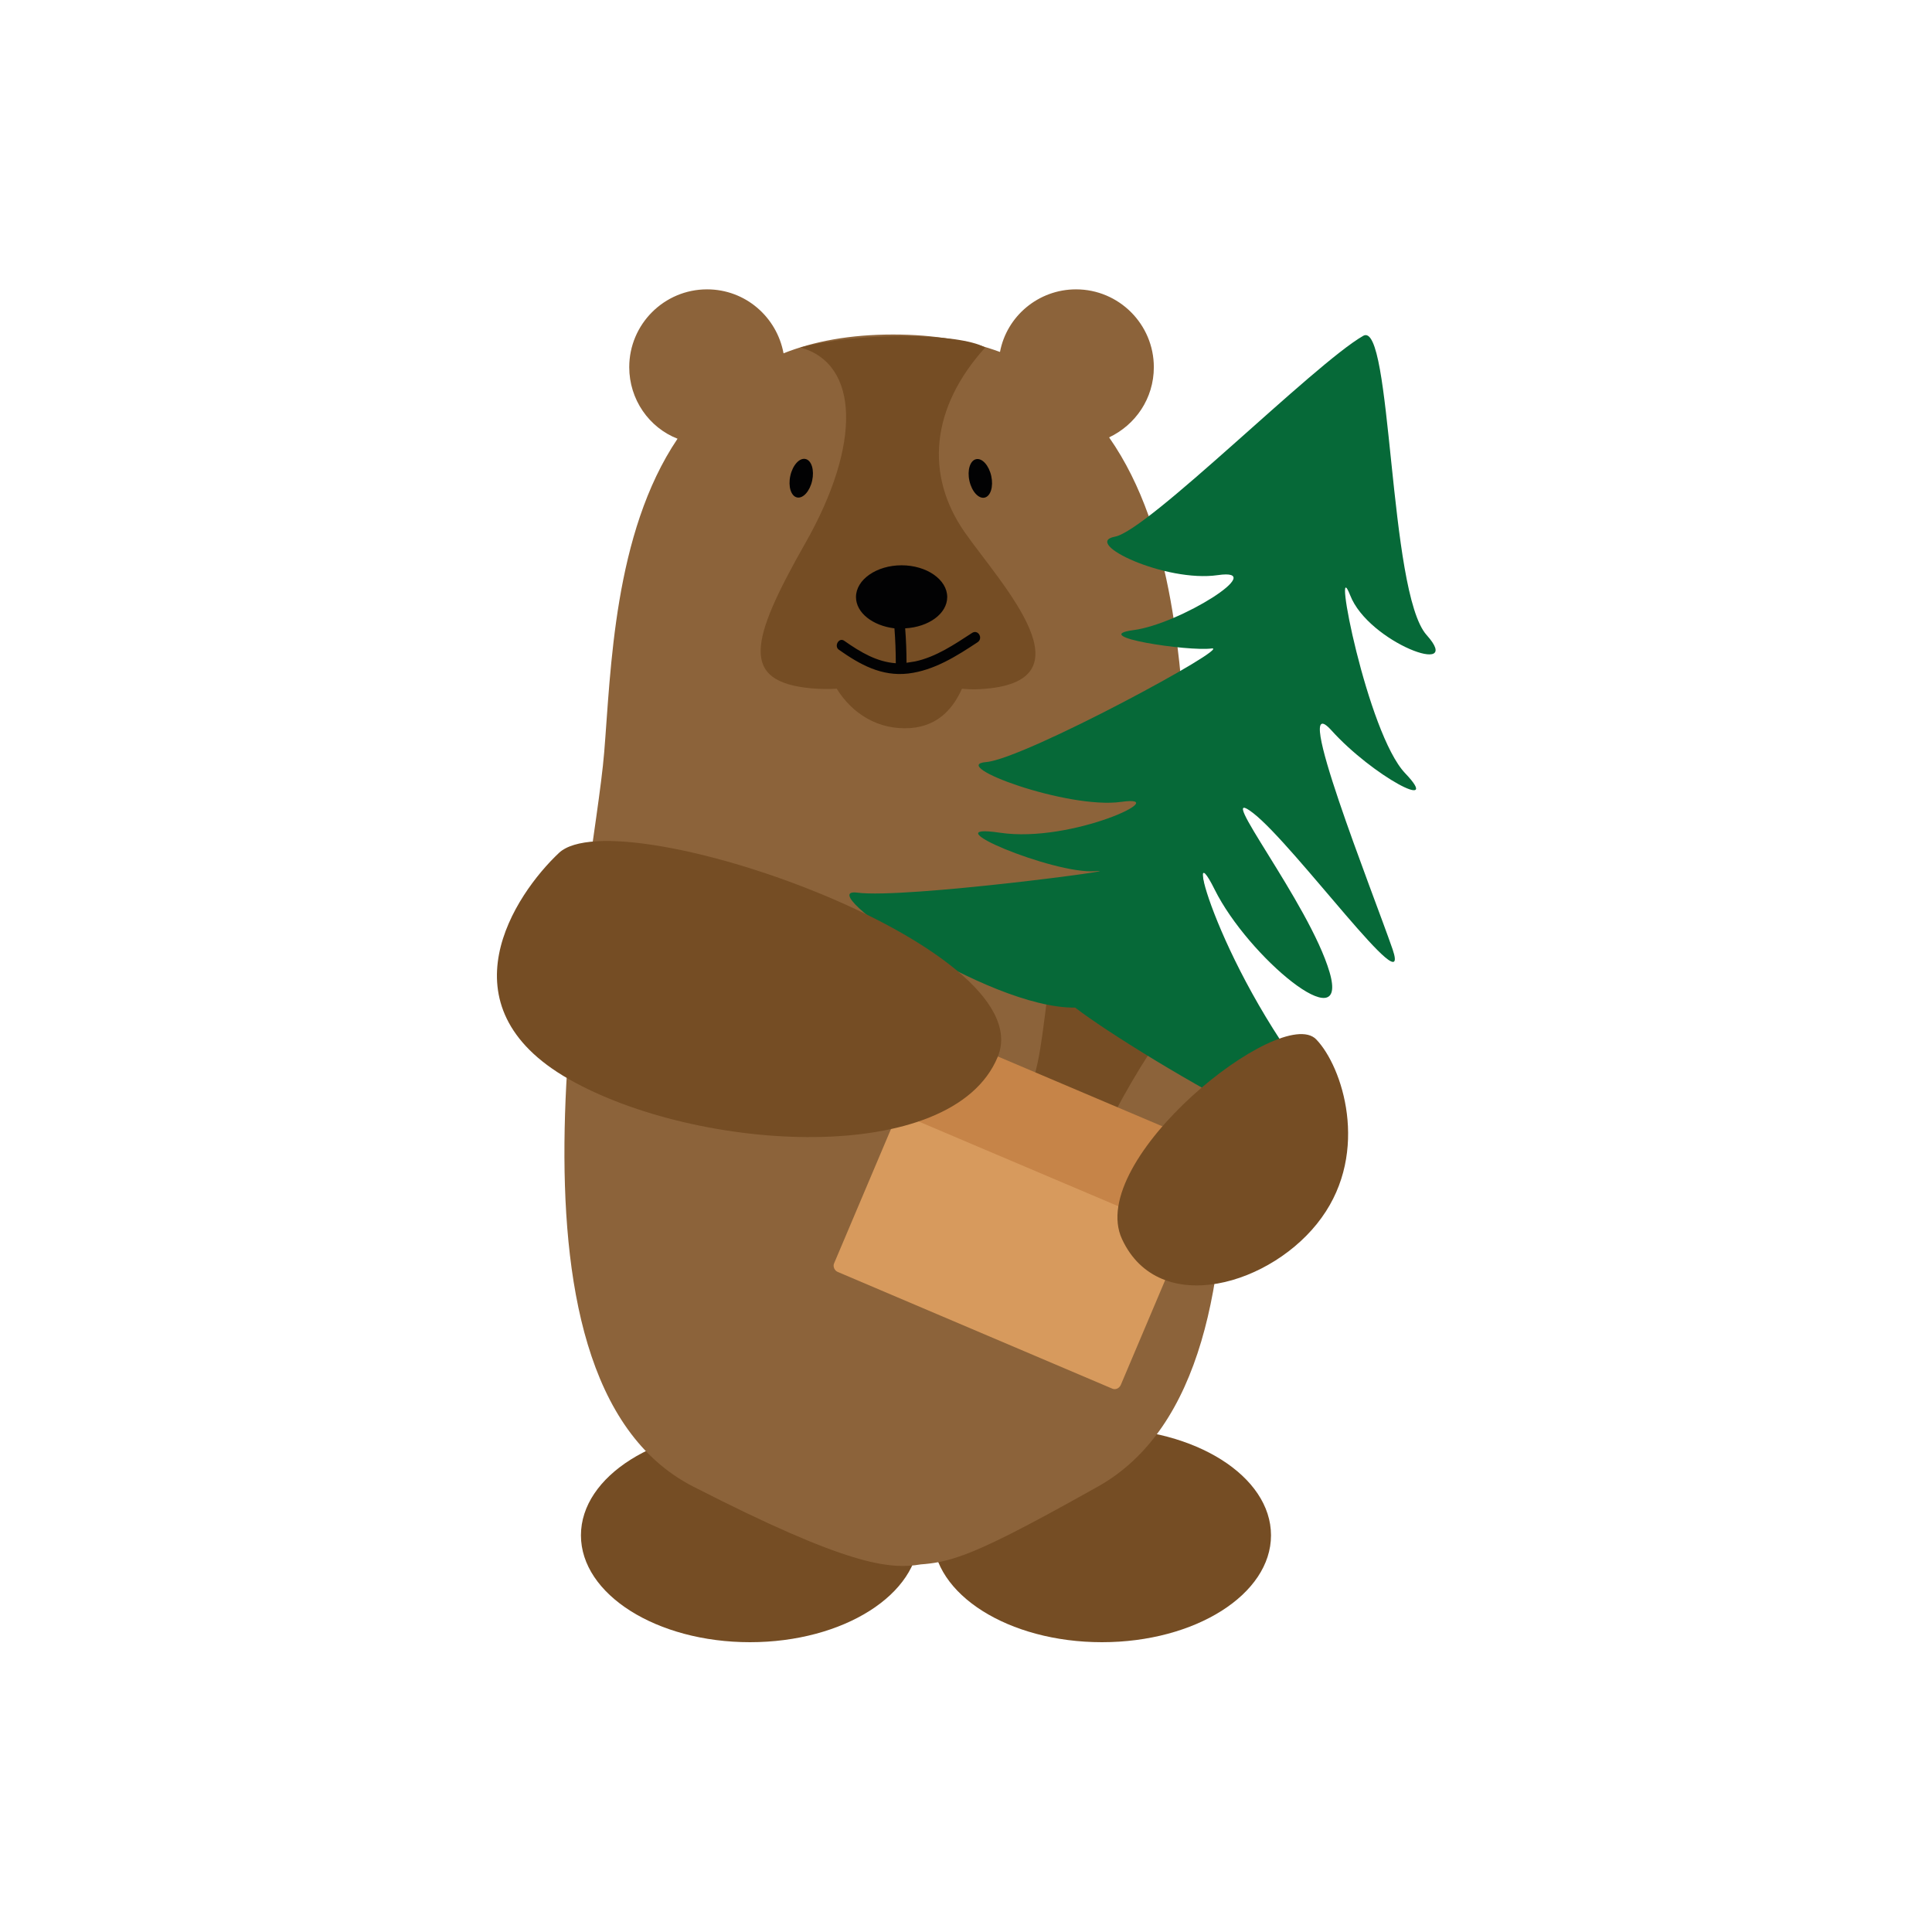 <?xml version="1.0" encoding="utf-8"?>
<!-- Generator: Adobe Illustrator 22.0.0, SVG Export Plug-In . SVG Version: 6.00 Build 0)  -->
<svg version="1.1" id="Calque_1" xmlns="http://www.w3.org/2000/svg" xmlns:xlink="http://www.w3.org/1999/xlink" x="0px" y="0px"
	 viewBox="0 0 432 432" style="enable-background:new 0 0 432 432;" xml:space="preserve">
<style type="text/css">
	.st0{fill:#020203;}
	.st1{fill:#F3D4AA;}
	.st2{fill:#C1292E;}
	.st3{fill:#E7E6E6;}
	.st4{fill:#A81922;}
	.st5{fill:#D6A14D;}
	.st6{fill:#E580A9;}
	.st7{fill:#FFF0BA;}
	.st8{fill:#972021;}
	.st9{fill:#D06C5D;}
	.st10{fill:#36502D;}
	.st11{fill:#79986F;}
	.st12{fill:#EB5B28;}
	.st13{fill:#A67D52;}
	.st14{fill:#F2F2F2;}
	.st15{fill:#066938;}
	.st16{fill:#009245;}
	.st17{fill:#CDCCCC;}
	.st18{fill:#AE8864;}
	.st19{fill:#412413;}
	.st20{fill:#8C633A;}
	.st21{fill:#F39323;}
	.st22{fill:#F9B03D;}
	.st23{fill:#C69C6C;}
	.st24{fill:#2FBAD7;}
	.st25{fill:#DAA405;}
	.st26{fill:#808181;}
	.st27{fill:#8E3089;}
	.st28{fill:#1861A9;}
	.st29{fill:#D4175B;}
	.st30{fill:#E3D65E;}
	.st31{fill:#C7B29A;}
	.st32{fill:#603914;}
	.st33{fill:#998675;}
	.st34{fill:#746458;}
	.st35{fill:#EAA35C;}
	.st36{fill:#A3282E;}
	.st37{fill:#DC7B18;}
	.st38{fill:#B88E5C;}
	.st39{fill:#C67B3E;}
	.st40{fill:#C74A54;}
	.st41{fill:#48AE4D;}
	.st42{fill:#9A9999;}
	.st43{fill:#6F1131;}
	.st44{fill:#EFAE5D;}
	.st45{fill:#BB7E28;}
	.st46{fill:#C8904C;}
	.st47{fill:#BB7926;}
	.st48{fill:#C68448;}
	.st49{fill:#D79A5D;}
	.st50{fill:#82171C;}
	.st51{fill:#754D24;}
	.st52{fill:#EAD797;}
	.st53{fill:#B4B4B4;}
	.st54{fill:#4E4D4D;}
	.st55{fill:#014837;}
	.st56{fill:#28285B;}
	.st57{fill:#8EC045;}
	.st58{fill:#6BC4CD;}
	.st59{fill:#699CBB;}
	.st60{fill:#6D8E5F;}
</style>
<g>
	<ellipse class="st51" cx="167.7" cy="343.3" rx="37.8" ry="23.9"/>
	<ellipse class="st51" cx="246.4" cy="343.3" rx="37.8" ry="23.9"/>
	<path class="st20" d="M265.4,168.3c-1.5-18.3-2.5-49.2-17.4-70.5c5.9-2.8,10-8.7,10-15.7c0-9.6-7.8-17.4-17.4-17.4
		c-8.4,0-15.5,6-17,14c-6.8-2.5-14.6-3.9-23.9-3.9c-9.6,0-17.7,1.5-24.5,4.2c-1.5-8.1-8.5-14.3-17.1-14.3c-9.6,0-17.4,7.8-17.4,17.4
		c0,7.2,4.4,13.5,10.8,16c-14.3,21.2-14.9,51.9-16.4,70.1c-2.4,29.8-27.8,139.8,19.9,164.2c34.4,17.6,43.8,18.6,50.9,17.4
		c2.7-0.2,5.2-0.6,8.4-1.7c0,0,0,0,0,0v0c6-2,14.6-6.4,31.2-15.7C292.1,306.3,267.8,198.1,265.4,168.3z"/>
	<path class="st51" d="M215.7,119c-8.9-12.8-7.6-27.8,4.6-41.3c-5.9-3.3-28.5-3.5-41.3,0c13.2,3.7,13.6,21.7,1.1,43.7
		c-12.5,22-14.6,31,1.2,32.5c2.2,0.2,4.1,0.2,5.8,0.1c3.4,5.5,9.2,9.3,16.5,8.8c6.5-0.5,9.7-4.8,11.5-8.8c1.2,0.1,2.5,0.2,3.9,0.1
		C244.9,152.8,223.9,130.7,215.7,119z"/>
	<g>
		<ellipse transform="matrix(0.215 -0.977 0.977 0.215 36.115 258.905)" class="st0" cx="179.1" cy="107" rx="4.4" ry="2.5"/>
		<ellipse transform="matrix(0.977 -0.215 0.215 0.977 -17.86 49.54)" class="st0" cx="219.1" cy="107" rx="2.5" ry="4.4"/>
	</g>
	<g>
		<path class="st51" d="M234.5,220.7c-1.4,9.3-1.9,19.2-5.3,25c7.5,5.5,15.9,5.5,18.6,6.1c3.8-8.2,11-19.5,13-21.6
			C251.7,225.2,234.5,220.7,234.5,220.7z"/>
		<path class="st49" d="M248.7,310.5l-61.4-26.1c-0.7-0.3-1.1-1.2-0.8-1.9l18-42.5c0.3-0.7,1.2-1.1,1.9-0.8l61.4,26.1
			c0.7,0.3,1.1,1.2,0.8,1.9l-18,42.5C250.2,310.5,249.4,310.8,248.7,310.5z"/>
		<path class="st15" d="M304.8,75.1c-11.1,6.4-48,43.5-55.5,44.9s11.3,10.3,23,8.6c11.7-1.7-8.6,11-18.9,12.3
			c-10.3,1.4,12.3,4.8,17.5,4.1c5.1-0.7-41.8,24.7-50.4,25.4c-8.6,0.7,18.2,10.6,30.2,8.9c12-1.7-11,9.3-27.1,6.9s12,9.3,21.2,8.6
			c9.3-0.7-42.5,6.2-53.1,4.8c-10.6-1.4,29.1,26,48.7,25.7c13.7,10.6,79.5,49.4,55.9,20.9s-32.2-62.4-24.7-47.3s30.2,33.9,25.7,18.5
			c-4.5-15.4-26.4-42.8-17.1-35.6c9.3,7.2,35.6,43.5,31.2,30.5c-4.5-13-23-59.3-13.7-49s25,18.5,16.5,9.6s-16.5-50.4-12.3-39.8
			c4.1,10.6,25.7,18.5,17.1,8.9S311.3,71.3,304.8,75.1z"/>
		<path class="st48" d="M261.8,274.7L203.6,250c-3.4-1.5-5-5.4-3.6-8.9l2.6-6.2c1.5-3.4,5.4-5,8.9-3.6l58.2,24.7
			c3.4,1.5,5,5.4,3.6,8.9l-2.6,6.2C269.2,274.6,265.2,276.2,261.8,274.7z"/>
	</g>
	<path class="st0" d="M217.4,141.5c-4,2.6-8.1,5.4-12.8,6.4c-0.7,0.1-1.3,0.2-1.9,0.3c0-2.6-0.1-5.1-0.3-7.7c5.3-0.3,9.4-3.3,9.4-7
		c0-3.9-4.6-7.1-10.2-7.1s-10.2,3.2-10.2,7.1c0,3.5,3.7,6.4,8.6,7c0.2,2.6,0.3,5.2,0.3,7.8c-4.2-0.3-7.8-2.4-11.5-5
		c-1.2-0.9-2.4,1.2-1.2,2c4.7,3.3,9.5,6,15.5,5.3c5.8-0.7,10.8-3.9,15.5-7C219.9,142.7,218.7,140.7,217.4,141.5z"/>
	<g>
		<path class="st51" d="M125,190.7c13.2-12.3,108.3,20.8,98.1,45.6s-67.1,21.4-95.9,5S115.1,200,125,190.7z"/>
		<path class="st51" d="M294.3,232.4c-7.8-8-51.7,26.9-43.4,44.7s33.8,10.2,44.6-4.8C306.3,257.4,300.2,238.5,294.3,232.4z"/>
	</g>
</g>
</svg>
